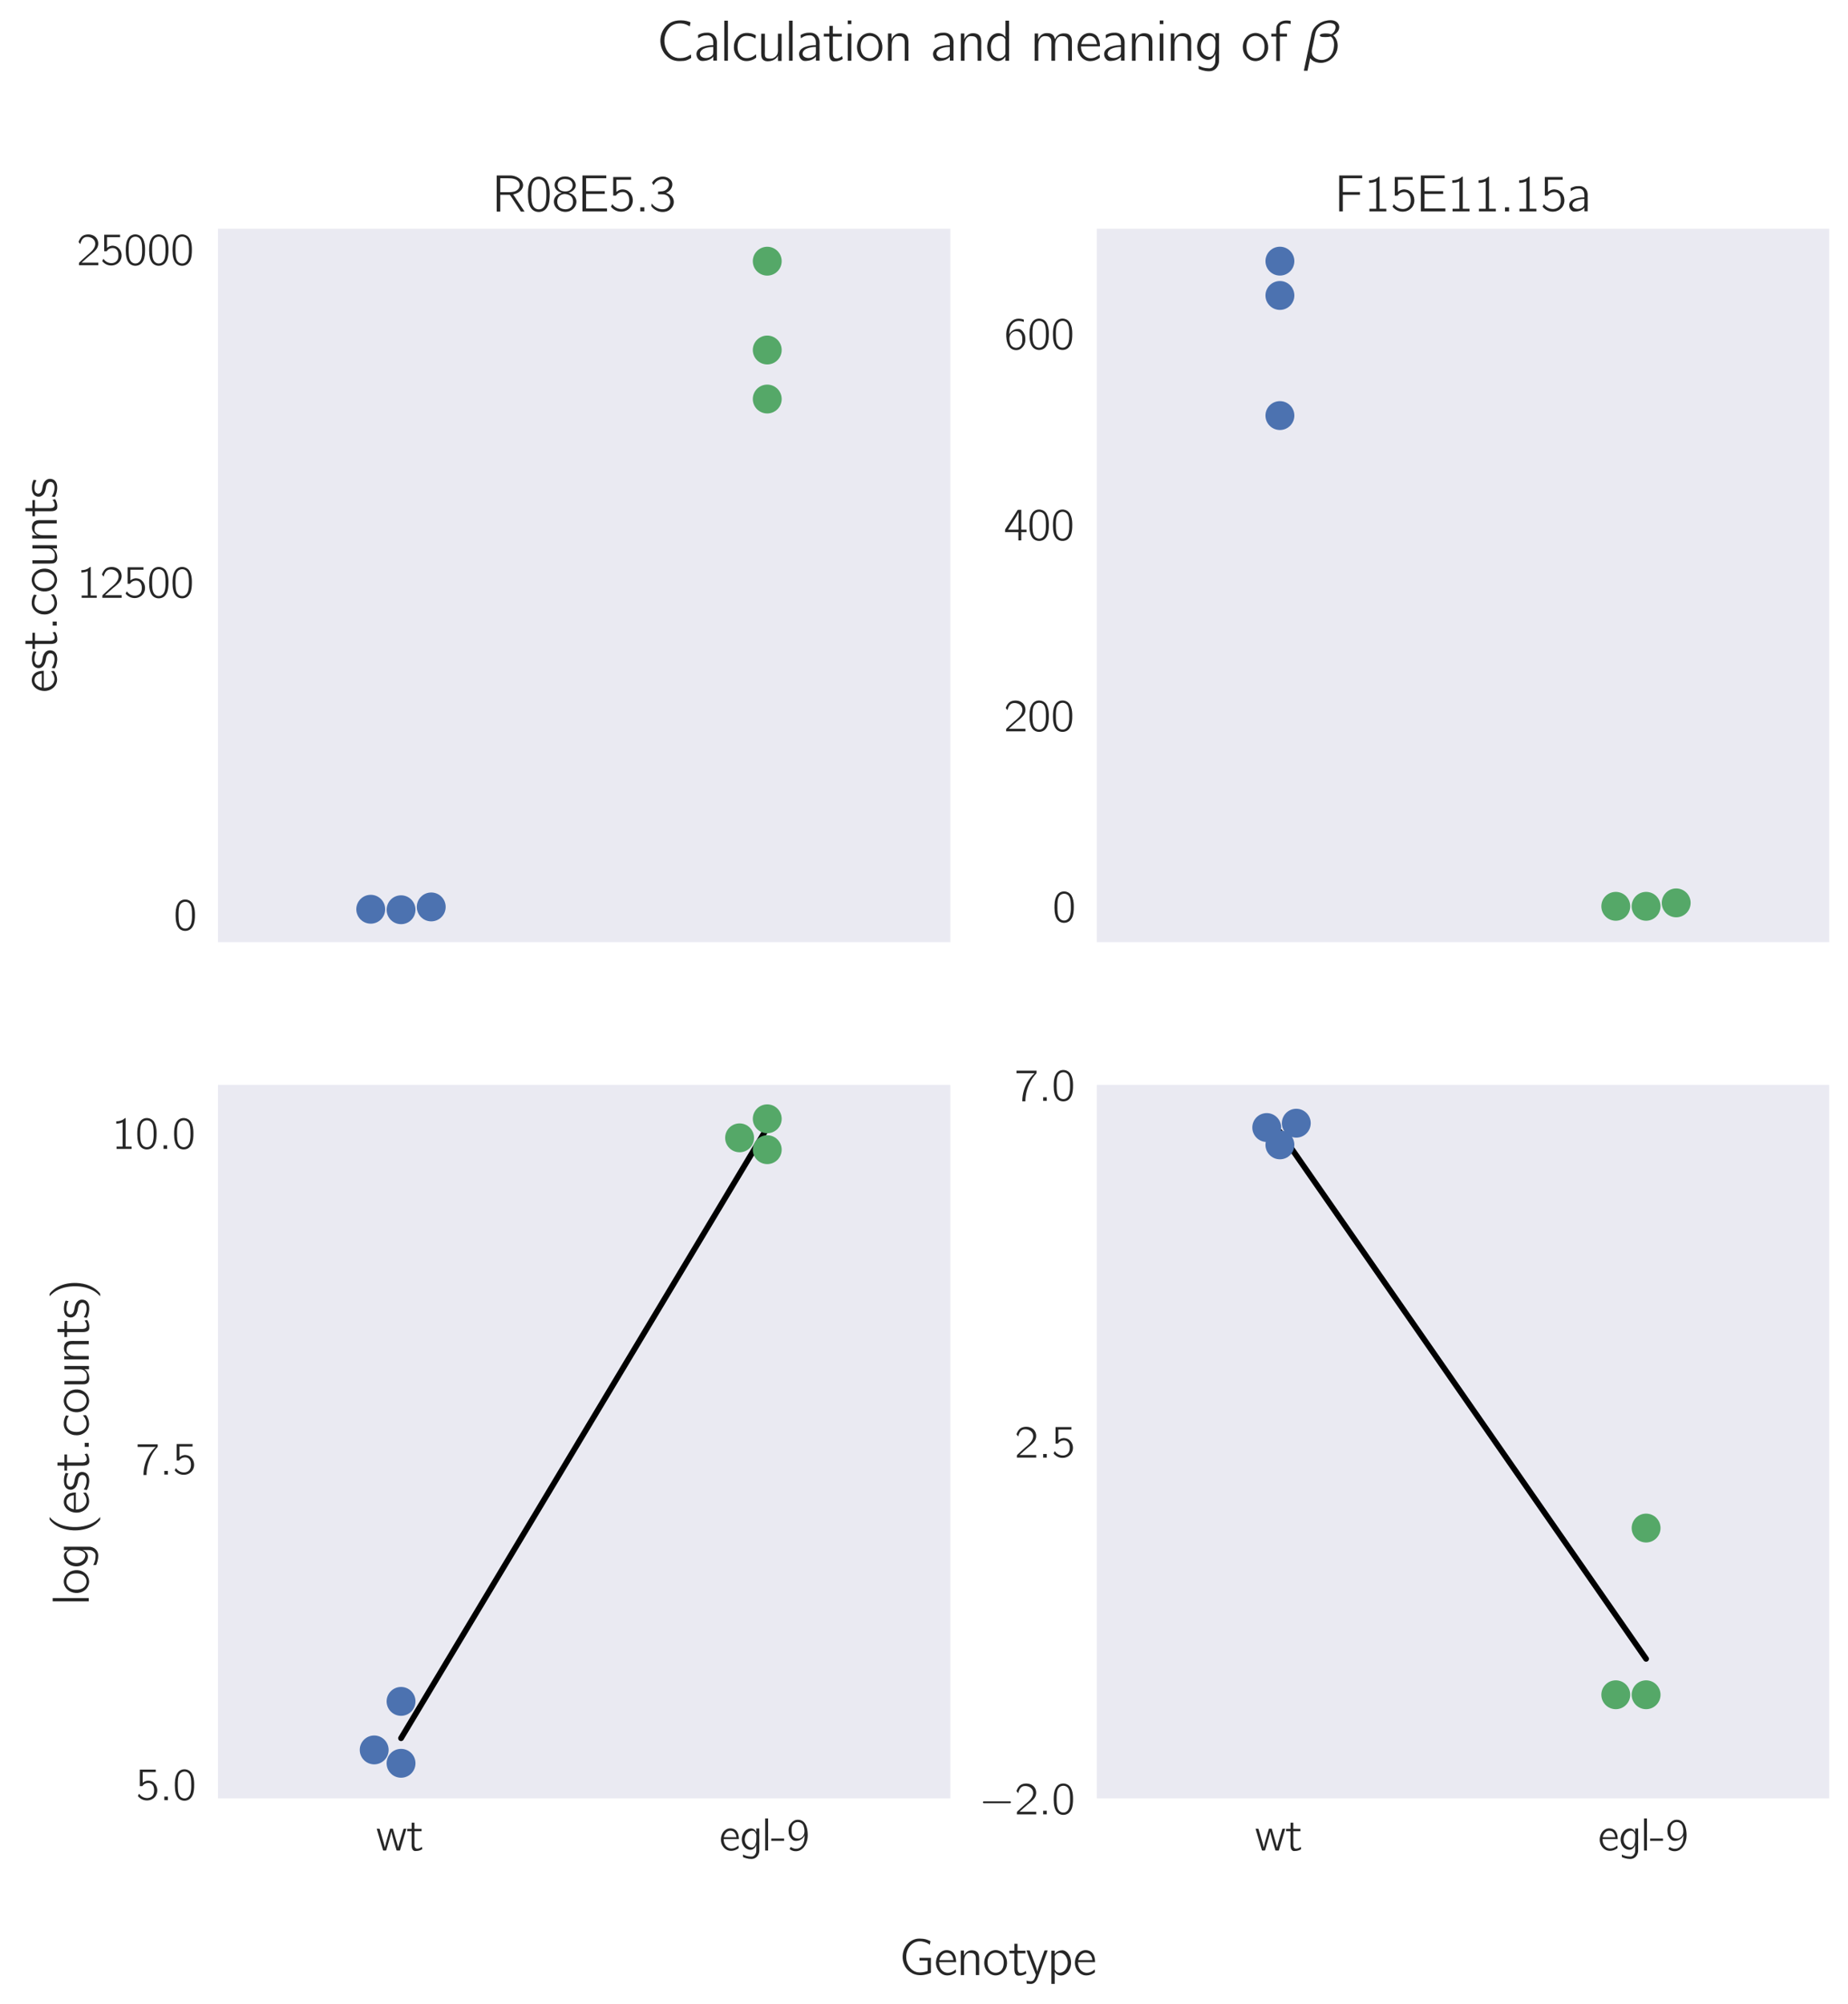 <?xml version="1.0" encoding="utf-8" standalone="no"?>
<!DOCTYPE svg PUBLIC "-//W3C//DTD SVG 1.1//EN"
  "http://www.w3.org/Graphics/SVG/1.1/DTD/svg11.dtd">
<!-- Created with matplotlib (http://matplotlib.org/) -->
<svg height="694pt" version="1.1" viewBox="0 0 640 694" width="640pt" xmlns="http://www.w3.org/2000/svg" xmlns:xlink="http://www.w3.org/1999/xlink">
 <defs>
  <style type="text/css">
*{stroke-linecap:butt;stroke-linejoin:round;}
  </style>
 </defs>
 <g id="figure_1">
  <g id="patch_1">
   <path d="M 0 694.189 
L 640.685 694.189 
L 640.685 -0 
L 0 -0 
z
" style="fill:#ffffff;"/>
  </g>
  <g id="axes_1">
   <g id="patch_2">
    <path d="M 75.485 326.291 
L 329.121 326.291 
L 329.121 79.2 
L 75.485 79.2 
z
" style="fill:#eaeaf2;"/>
   </g>
   <g id="matplotlib.axis_1">
    <g id="xtick_1">
     <g id="line2d_1"/>
    </g>
    <g id="xtick_2">
     <g id="line2d_2"/>
    </g>
   </g>
   <g id="matplotlib.axis_2">
    <g id="ytick_1">
     <g id="line2d_3"/>
     <g id="text_1">
      <!-- $0$ -->
      <defs>
       <path d="M 14.797 63.859 
C 11.906 61.859 9.906 59.141 8.406 56.031 
C 4.797 49 4.406 40.766 4.406 31.828 
C 4.406 20.578 6.406 10.25 12 4.312 
C 17.297 -1.203 25.703 -2.609 32.797 0.297 
C 37.203 2.016 40.406 5.719 42.406 9.734 
C 46 16.875 46.406 25.406 46.406 34.234 
C 46.406 37.047 46.297 39.859 46 42.672 
C 45.297 49.406 43 56.828 39.297 60.953 
C 33.203 67.688 22.297 69.188 14.797 63.859 
M 34.906 58.141 
C 39.594 53.125 40 43.484 40 34.344 
L 40 28.922 
C 40 24.297 39.203 18.281 38.203 14.859 
C 36.797 10.141 34.5 6.734 29.906 4.625 
C 24.297 2.609 18.5 4.516 15.297 8.938 
C 11 14.656 10.797 24.797 10.797 33.734 
C 10.797 42.172 10.906 51.516 15 57.031 
C 19.5 63.062 29.203 64.062 34.906 58.141 
" id="Computer_Modern_Bright-48"/>
      </defs>
      <g style="fill:#262626;" transform="translate(60.116 322.199)scale(0.16 -0.16)">
       <use transform="scale(0.996)" xlink:href="#Computer_Modern_Bright-48"/>
      </g>
     </g>
    </g>
    <g id="ytick_2">
     <g id="line2d_4"/>
     <g id="text_2">
      <!-- $12500$ -->
      <defs>
       <path d="M 9.703 60.016 
L 9.703 55 
C 15.203 55 19 56 23.406 57.906 
L 23.406 5.016 
L 10.297 5.016 
L 10.297 0 
L 43 0 
L 43 5.016 
L 29.906 5.016 
L 29.906 67 
C 27.5 67 27.906 66.359 26 64.875 
C 21.906 61.719 16.203 60.016 9.703 60.016 
" id="Computer_Modern_Bright-49"/>
       <path d="M 7.297 45.969 
C 8.703 51.594 11.094 57.984 16.797 60.5 
C 19.203 61.5 21.797 61.703 24.406 61.5 
C 29.297 61.094 34.094 59.094 37.094 55.094 
C 39.297 52.078 40.094 48.375 39.703 44.781 
C 38.5 34.344 28.297 26.844 21.703 21.234 
C 17.906 18.031 7.094 7.812 7.094 7.812 
L 5.406 6.203 
C 4.5 5.312 4.406 5.312 4.406 3.5 
L 4.406 0 
L 46.406 0 
L 46.406 5.625 
L 10.203 5.625 
C 13.406 8.734 26.703 20.516 28.5 21.922 
C 34.297 26.656 40.797 31.375 44.297 38.219 
C 48.203 46.062 46.5 55.938 39.906 61.766 
C 35.906 65.297 30.406 67 25.094 67 
C 20.203 67 15.203 66 11.297 62.906 
C 8.297 60.391 5.797 56.688 4.406 52.875 
C 4.094 52.281 3.594 51.281 3.703 50.578 
C 3.797 49.984 4.406 49.484 4.703 49.078 
C 5.5 48.078 6.297 46.875 7.297 45.969 
" id="Computer_Modern_Bright-50"/>
       <path d="M 8.406 66.328 
L 8.406 30.453 
L 12.203 30.453 
C 12.703 30.453 13.406 30.359 13.797 30.562 
C 14.297 30.859 14.594 31.562 14.906 31.969 
C 15.594 32.859 16.406 33.562 17.203 34.266 
C 20.797 37.281 27.703 38.484 32.297 36.172 
C 38.594 33.172 39.797 25.219 39.297 19 
C 39 15.062 37.797 11.453 35.5 9.141 
C 30.203 3.5 21.297 3.5 14.797 6.797 
C 11.594 8.406 8.906 10.922 6.906 13.922 
L 6.797 13.922 
C 6.5 13.422 4.203 9.906 4.203 9.297 
C 4.203 8.891 4.5 8.594 4.703 8.297 
C 7.703 4.781 11.594 2.062 16.094 0.562 
C 25 -2.25 35 -0.047 41.297 7.188 
C 48.797 15.922 47.797 30.156 39.094 37.766 
C 36.5 40.188 32.906 41.891 28.594 42.281 
C 22.797 43.094 17.594 40.281 14.5 37.672 
L 14.5 61 
L 42.906 61 
L 42.906 66.328 
z
" id="Computer_Modern_Bright-53"/>
      </defs>
      <g style="fill:#262626;" transform="translate(26.642 207.028)scale(0.16 -0.16)">
       <use transform="scale(0.996)" xlink:href="#Computer_Modern_Bright-49"/>
       <use transform="translate(50.643 0)scale(0.996)" xlink:href="#Computer_Modern_Bright-50"/>
       <use transform="translate(101.286 0)scale(0.996)" xlink:href="#Computer_Modern_Bright-53"/>
       <use transform="translate(151.93 0)scale(0.996)" xlink:href="#Computer_Modern_Bright-48"/>
       <use transform="translate(202.573 0)scale(0.996)" xlink:href="#Computer_Modern_Bright-48"/>
      </g>
     </g>
    </g>
    <g id="ytick_3">
     <g id="line2d_5"/>
     <g id="text_3">
      <!-- $25000$ -->
      <g style="fill:#262626;" transform="translate(26.642 91.857)scale(0.16 -0.16)">
       <use transform="scale(0.996)" xlink:href="#Computer_Modern_Bright-50"/>
       <use transform="translate(50.643 0)scale(0.996)" xlink:href="#Computer_Modern_Bright-53"/>
       <use transform="translate(101.286 0)scale(0.996)" xlink:href="#Computer_Modern_Bright-48"/>
       <use transform="translate(151.93 0)scale(0.996)" xlink:href="#Computer_Modern_Bright-48"/>
       <use transform="translate(202.573 0)scale(0.996)" xlink:href="#Computer_Modern_Bright-48"/>
      </g>
     </g>
    </g>
    <g id="text_4">
     <!-- est.counts -->
     <defs>
      <path d="M 41.797 10.938 
C 39.5 9.234 38.797 8.328 35.906 6.812 
C 29.797 3.5 22.594 3.5 17.406 7.172 
C 12.406 10.766 9.5 16.641 9.5 25 
L 42.5 25 
C 42.5 32.422 40.797 38.859 36.594 43.375 
C 32 47.891 24.797 49.297 18.703 47.391 
C 16.406 46.688 14.297 45.484 12.406 43.969 
C 6.094 38.859 3.406 30.719 3.5 22.781 
C 3.703 12.344 10.797 1.906 21.297 -0.312 
C 26.797 -1.422 32.594 -0.203 37.5 2.297 
C 38.406 2.797 41.703 4.609 42.094 5.516 
C 42.406 6.016 41.797 10.938 41.797 10.938 
M 37.203 28.906 
L 10 28.906 
C 11.203 36.234 17.203 43.969 25.297 43.062 
C 31.906 42.469 35.406 37.75 36.703 31.828 
C 36.906 30.812 37 29.922 37.203 28.906 
" id="Computer_Modern_Bright-101"/>
      <path d="M 3.094 9.641 
C 2.906 8.234 2.594 6.938 2.406 5.531 
C 2.203 4.422 1.906 3.922 2.906 3.422 
C 7 1.016 11.906 -0.297 17.703 -0.797 
C 24.203 -1.406 32.406 0.109 35.594 6.531 
C 36.5 8.344 37 10.344 37.094 12.359 
C 37.5 19.578 31.797 24.203 26.906 25.906 
C 21.406 28.016 13.906 27.312 10.094 31.531 
C 8.094 33.844 8 37.266 9.906 39.672 
C 13.906 45.297 26.797 42.875 31.906 40.375 
C 32.703 39.969 33.406 39.469 34.297 39.266 
L 35.203 44.688 
C 30.5 46.797 26.406 48 19.906 48 
C 14.297 48 9.203 46.703 6 43.484 
C 2.797 40.172 1.703 34.641 3.594 30.438 
C 5.406 26.406 9.203 23.797 13.297 22.5 
C 19.203 20.391 25.906 21.391 29.797 16.578 
C 32 13.766 31.594 9.547 29.094 7.031 
C 24.297 2.609 14.094 4.219 8.5 6.625 
C 6.594 7.438 4.906 8.641 3.094 9.641 
" id="Computer_Modern_Bright-115"/>
      <path d="M 10.797 60.5 
L 10.797 47.016 
L 1.094 47.016 
L 1.094 42 
L 10.703 42 
L 10.703 15.016 
C 10.703 10.578 10.406 5.234 13.297 1.516 
C 15 -0.703 17.297 -1.297 20.797 -1 
C 23.703 -1 26.594 -0.391 29.297 0.656 
C 30.203 1.062 33.5 2.516 33.906 3.234 
C 34.094 3.641 32.797 8.094 32.797 8.094 
L 30.406 6.266 
C 27.297 4.344 21.094 2.328 18.5 5.969 
C 16.203 9.094 16.797 13.75 16.797 17.375 
L 16.797 42 
L 32.297 42 
L 32.297 47.016 
L 16.797 47.016 
L 16.797 60.5 
z
" id="Computer_Modern_Bright-116"/>
      <path d="M 9.906 7.828 
L 9.906 0 
L 17.703 0 
L 17.703 7.828 
z
" id="Computer_Modern_Bright-46"/>
      <path d="M 42.406 11.25 
C 40.5 9.844 38.797 8.328 36.703 7.125 
C 32 4.625 24.797 3.422 19.406 5.922 
C 11.594 9.938 9.5 19.688 10.594 27.719 
C 10.797 29.328 11.094 30.922 11.594 32.438 
C 13.797 38.969 19.297 44.078 28.297 43.078 
C 33.094 42.672 35.5 41.875 39.297 39.766 
C 40 39.359 40.594 38.859 41.406 38.656 
C 41.5 39.859 41.797 41.172 42 42.375 
C 42.297 43.984 42.297 44.188 40.797 44.891 
C 39.703 45.391 38.594 45.984 37.406 46.391 
C 32.797 48.406 25.203 49 20 47.5 
C 12.906 45.484 7.594 39.359 5.297 32.531 
C 4.203 29.422 3.906 26.109 3.906 22.797 
C 4 12.25 11.203 1.906 21.703 -0.203 
C 27.5 -1.406 34.203 0.297 38.203 2.406 
C 39.203 2.906 42.203 4.719 42.703 5.625 
C 43 6.125 42.406 11.25 42.406 11.25 
" id="Computer_Modern_Bright-99"/>
      <path d="M 10.703 42.078 
C 1.797 33.234 0.797 17.875 8.5 7.938 
C 9.594 6.422 10.906 5.125 12.406 4.016 
C 16.094 1 21.5 -1.203 27.797 -0.5 
C 37.797 0.703 44.703 8.844 46.797 17.375 
C 49.594 29.328 43.703 42.672 32.703 46.891 
C 24.094 50.406 15.5 46.891 10.703 42.078 
M 35.703 39.359 
C 40.5 35.031 41.406 28.109 41 21.984 
C 40.703 17.266 39.406 12.344 36.094 8.828 
C 30.703 3 20.703 3 14.906 8.625 
C 11.906 11.844 10.094 16.453 9.797 21.984 
C 9.297 30.109 11.297 38.75 19.297 41.969 
C 25.203 44.578 32 42.672 35.703 39.359 
" id="Computer_Modern_Bright-111"/>
      <path d="M 6.406 47 
L 6.406 12.969 
C 6.406 10.047 6.5 7.141 7.703 4.422 
C 9.594 0.516 13.594 -1 17.703 -1 
C 23.203 -1 28.703 0.812 32.703 4.734 
C 33.797 5.828 34.797 6.938 35.5 8.344 
L 35.594 8.344 
L 35.594 -0.391 
L 41.906 -0.391 
L 41.906 47 
L 35.5 47 
L 35.5 22.906 
C 35.5 18.688 36.094 14.062 33.906 10.25 
C 32.297 7.438 29.5 5.234 26.406 4.234 
C 24.297 3.625 22.094 3.625 19.906 3.828 
C 17.797 4.031 15.5 4.234 14.094 6.031 
C 12.094 8.453 12.797 14.172 12.797 17.688 
L 12.797 47 
z
" id="Computer_Modern_Bright-117"/>
      <path d="M 12.594 37.281 
L 12.5 37.281 
L 12.5 47.391 
L 6.406 47.391 
L 6.406 0 
L 12.797 0 
L 12.797 21.938 
C 12.797 26.844 12.5 31.875 14.703 36.469 
C 15.797 38.781 17.5 40.781 19.797 41.984 
C 21.703 42.891 23.703 42.891 25.797 42.688 
C 28.797 42.688 31.703 41.891 33.594 39.375 
C 35.406 37.062 35.5 34.062 35.5 31.25 
L 35.5 0 
L 41.906 0 
L 41.906 26.859 
C 41.906 31.875 42.406 37.375 40 41.891 
C 38.094 45.5 34.406 47.203 30.5 47.703 
C 28.5 48 26.406 48 24.406 47.609 
C 19.203 46.5 14.406 42.297 12.594 37.281 
" id="Computer_Modern_Bright-110"/>
     </defs>
     <g style="fill:#262626;" transform="translate(19.653 239.926)rotate(-90)scale(0.18 -0.18)">
      <use transform="scale(0.996)" xlink:href="#Computer_Modern_Bright-101"/>
      <use transform="translate(44.832 0)scale(0.996)" xlink:href="#Computer_Modern_Bright-115"/>
      <use transform="translate(83.271 0)scale(0.996)" xlink:href="#Computer_Modern_Bright-116"/>
      <use transform="translate(119.385 0)scale(0.996)" xlink:href="#Computer_Modern_Bright-46"/>
      <use transform="translate(146.782 0)scale(0.996)" xlink:href="#Computer_Modern_Bright-99"/>
      <use transform="translate(191.614 0)scale(0.996)" xlink:href="#Computer_Modern_Bright-111"/>
      <use transform="translate(242.257 0)scale(0.996)" xlink:href="#Computer_Modern_Bright-117"/>
      <use transform="translate(290.41 0)scale(0.996)" xlink:href="#Computer_Modern_Bright-110"/>
      <use transform="translate(338.562 0)scale(0.996)" xlink:href="#Computer_Modern_Bright-116"/>
      <use transform="translate(374.676 0)scale(0.996)" xlink:href="#Computer_Modern_Bright-115"/>
     </g>
    </g>
   </g>
   <g id="patch_3">
    <path d="M 75.485 326.291 
L 75.485 79.2 
" style="fill:none;"/>
   </g>
   <g id="patch_4">
    <path d="M 329.121 326.291 
L 329.121 79.2 
" style="fill:none;"/>
   </g>
   <g id="patch_5">
    <path d="M 75.485 326.291 
L 329.121 326.291 
" style="fill:none;"/>
   </g>
   <g id="patch_6">
    <path d="M 75.485 79.2 
L 329.121 79.2 
" style="fill:none;"/>
   </g>
   <g id="PathCollection_1">
    <defs>
     <path d="M 0 5 
C 1.326 5 2.598 4.473 3.536 3.536 
C 4.473 2.598 5 1.326 5 0 
C 5 -1.326 4.473 -2.598 3.536 -3.536 
C 2.598 -4.473 1.326 -5 0 -5 
C -1.326 -5 -2.598 -4.473 -3.536 -3.536 
C -4.473 -2.598 -5 -1.326 -5 0 
C -5 1.326 -4.473 2.598 -3.536 3.536 
C -2.598 4.473 -1.326 5 0 5 
z
" id="C0_0_8208668e80"/>
    </defs>
    <g clip-path="url(#p50fe7bcd6c)">
     <use style="fill:#4c72b0;" x="138.894" xlink:href="#C0_0_8208668e80" y="315.059"/>
    </g>
    <g clip-path="url(#p50fe7bcd6c)">
     <use style="fill:#4c72b0;" x="128.395" xlink:href="#C0_0_8208668e80" y="314.886"/>
    </g>
    <g clip-path="url(#p50fe7bcd6c)">
     <use style="fill:#4c72b0;" x="149.344" xlink:href="#C0_0_8208668e80" y="314.082"/>
    </g>
   </g>
   <g id="PathCollection_2">
    <defs>
     <path d="M 0 5 
C 1.326 5 2.598 4.473 3.536 3.536 
C 4.473 2.598 5 1.326 5 0 
C 5 -1.326 4.473 -2.598 3.536 -3.536 
C 2.598 -4.473 1.326 -5 0 -5 
C -1.326 -5 -2.598 -4.473 -3.536 -3.536 
C -4.473 -2.598 -5 -1.326 -5 0 
C -5 1.326 -4.473 2.598 -3.536 3.536 
C -2.598 4.473 -1.326 5 0 5 
z
" id="C1_0_5b6131c81a"/>
    </defs>
    <g clip-path="url(#p50fe7bcd6c)">
     <use style="fill:#55a868;" x="265.712" xlink:href="#C1_0_5b6131c81a" y="138.191"/>
    </g>
    <g clip-path="url(#p50fe7bcd6c)">
     <use style="fill:#55a868;" x="265.712" xlink:href="#C1_0_5b6131c81a" y="121.213"/>
    </g>
    <g clip-path="url(#p50fe7bcd6c)">
     <use style="fill:#55a868;" x="265.712" xlink:href="#C1_0_5b6131c81a" y="90.453"/>
    </g>
   </g>
   <g id="text_5">
    <!-- R08E5.3 -->
    <defs>
     <path d="M 8 69.328 
L 8 -0.5 
L 14.906 -0.5 
L 14.906 32 
L 32 32 
C 32.5 32 33.094 32.109 33.5 31.812 
C 34.203 31.297 34.594 30.281 35.094 29.578 
L 49.594 7.484 
L 53.297 1.828 
C 53.797 1.125 54.297 -0.094 55 -0.406 
C 55.594 -0.703 56.594 -0.5 57.203 -0.5 
L 61.906 -0.5 
L 39.797 32.703 
C 45 33.719 50.203 35.922 54 39.734 
C 57.094 42.828 59.203 46.75 59 51.172 
C 58.703 54.703 57.297 57.734 55.5 59.938 
C 51.094 65.188 43.594 68.719 35.594 69.328 
C 32.5 69.328 29.5 69.328 26.406 69.328 
z
M 14.906 37.031 
L 14.906 64 
L 29.094 64 
C 37.906 64 46.203 63 50.406 56.969 
C 53.203 52.828 53 47.203 49.797 43.281 
C 48.703 41.875 47.297 40.766 45.797 39.953 
C 40.703 37.031 34.797 37.031 29.094 37.031 
z
" id="Computer_Modern_Bright-82"/>
     <path d="M 18.703 36 
L 18.703 35.906 
C 12.5 34.094 7.297 30.688 4.797 24.844 
C 2.203 18.719 4 11.281 8.406 6.453 
C 13.094 1.422 19.5 -1 26.297 -1 
C 36.297 -1 45.906 6.406 47.094 16.734 
C 47.297 18.266 47.203 19.891 47 21.406 
C 45.203 29.219 39.5 33.875 32.094 35.906 
C 32.906 36.203 33.797 36.406 34.594 36.703 
C 38.797 38.422 42.297 40.922 44.5 44.938 
C 47.797 51.375 44.594 58.906 39.203 63.016 
C 33.797 67.141 26.5 68.234 19.906 66.828 
C 12 65.125 4.5 58.406 5 49.766 
C 5.203 46.75 6.5 44.234 8 42.438 
C 10.297 39.625 14.797 36.609 18.703 36 
M 23.797 62.5 
C 28.203 62.5 33.703 62 36.906 58.578 
C 40.703 54.469 40.906 47.031 37.094 42.812 
C 34.703 40.203 31.203 38.891 27.703 38.594 
C 22.797 38.188 17.203 39 13.703 42.812 
C 9.797 47.125 10.094 54.969 14.297 58.984 
C 16.906 61.391 20.406 62.188 23.797 62.5 
M 23.703 33.5 
C 28.406 33.5 33.5 32.391 36.906 28.938 
C 38.203 27.531 39.203 25.812 39.797 24.016 
C 41.5 18.75 40.703 12.094 36.797 8.047 
C 34.094 5.328 30.406 4.312 26.703 4.016 
C 22.203 4.016 17 5.109 13.797 8.562 
C 9.406 13.391 8.5 23.406 13.703 29.062 
C 16.297 31.781 20 33.203 23.703 33.5 
" id="Computer_Modern_Bright-56"/>
     <path d="M 8 69.328 
L 8 0 
L 55.406 0 
L 55.406 5.625 
L 15 5.625 
L 15 33.672 
L 51.094 33.672 
L 51.094 39 
L 15 39 
L 15 64 
L 54 64 
L 54 69.328 
z
" id="Computer_Modern_Bright-69"/>
     <path d="M 8.094 50.719 
C 8.906 51.922 9.5 53.234 10.406 54.438 
C 12.5 57.25 15.406 59.453 18.703 60.766 
C 23.906 62.875 31.5 62.875 35.594 58.219 
C 39.203 54.078 37.703 47.609 34.406 43.781 
C 31.406 40.25 27.5 38.531 21.703 38.531 
C 20 38.531 18.406 38.031 16.703 38.031 
L 16.703 33 
L 23.594 33 
C 29.406 33 33.203 32.109 36.406 28.688 
C 41.906 22.859 41.406 12.516 35.297 7.203 
C 32.203 4.594 27.906 3.781 23.906 4.078 
C 16.094 4.688 9.203 8.812 4.594 15.234 
C 4.094 14.234 4.094 12.828 3.906 11.719 
C 3.594 10.109 3.594 10.109 4.594 8.812 
C 7.5 4.891 13.203 1.281 17.703 -0.031 
C 25.703 -2.438 35 -1.344 41.203 4.781 
C 42.406 6 43.5 7.297 44.406 8.703 
C 48.094 14.531 48.203 22.156 44.094 27.781 
C 42.406 30.094 40.203 31.906 37.703 33.312 
C 36 34.312 34 35.312 32 35.516 
C 37.797 38.234 43.203 42.828 44.203 50.359 
C 45.094 57.375 41 61.688 36.797 64.188 
C 30.297 68 21.797 68 15.094 64.672 
C 12 63.172 9.203 60.969 7.094 58.25 
C 6.703 57.75 5.203 56.047 5.203 55.234 
C 5.203 54.734 5.594 54.234 5.906 53.828 
z
" id="Computer_Modern_Bright-51"/>
    </defs>
    <g style="fill:#262626;" transform="translate(170.585 73.2)scale(0.18 -0.18)">
     <use transform="scale(0.996)" xlink:href="#Computer_Modern_Bright-82"/>
     <use transform="translate(63.719 0)scale(0.996)" xlink:href="#Computer_Modern_Bright-48"/>
     <use transform="translate(114.362 0)scale(0.996)" xlink:href="#Computer_Modern_Bright-56"/>
     <use transform="translate(165.006 0)scale(0.996)" xlink:href="#Computer_Modern_Bright-69"/>
     <use transform="translate(223.743 0)scale(0.996)" xlink:href="#Computer_Modern_Bright-53"/>
     <use transform="translate(274.387 0)scale(0.996)" xlink:href="#Computer_Modern_Bright-46"/>
     <use transform="translate(301.784 0)scale(0.996)" xlink:href="#Computer_Modern_Bright-51"/>
    </g>
   </g>
  </g>
  <g id="axes_2">
   <g id="patch_7">
    <path d="M 379.848 326.291 
L 633.485 326.291 
L 633.485 79.2 
L 379.848 79.2 
z
" style="fill:#eaeaf2;"/>
   </g>
   <g id="matplotlib.axis_3">
    <g id="xtick_3">
     <g id="line2d_6"/>
    </g>
    <g id="xtick_4">
     <g id="line2d_7"/>
    </g>
   </g>
   <g id="matplotlib.axis_4">
    <g id="ytick_4">
     <g id="line2d_8"/>
     <g id="text_6">
      <!-- $0$ -->
      <g style="fill:#262626;" transform="translate(364.48 319.404)scale(0.16 -0.16)">
       <use transform="scale(0.996)" xlink:href="#Computer_Modern_Bright-48"/>
      </g>
     </g>
    </g>
    <g id="ytick_5">
     <g id="line2d_9"/>
     <g id="text_7">
      <!-- $200$ -->
      <g style="fill:#262626;" transform="translate(347.743 253.276)scale(0.16 -0.16)">
       <use transform="scale(0.996)" xlink:href="#Computer_Modern_Bright-50"/>
       <use transform="translate(50.643 0)scale(0.996)" xlink:href="#Computer_Modern_Bright-48"/>
       <use transform="translate(101.286 0)scale(0.996)" xlink:href="#Computer_Modern_Bright-48"/>
      </g>
     </g>
    </g>
    <g id="ytick_6">
     <g id="line2d_10"/>
     <g id="text_8">
      <!-- $400$ -->
      <defs>
       <path d="M 2.094 18 
L 31 18 
L 31 0 
L 37.297 0 
L 37.297 18 
L 48.703 18 
L 48.703 23.328 
L 37.297 23.328 
L 37.297 66.469 
L 31.906 66.469 
C 30.094 66.469 29.594 66.578 28.797 65.062 
C 24.797 58.516 3.703 25.766 3 24.859 
C 2.203 23.438 2.094 23.547 2.094 21.438 
z
M 31.297 60.875 
L 31.297 23.328 
L 8.594 23.328 
C 9.297 24.734 10.297 26.031 11.203 27.438 
C 16.203 35.172 28.094 53.547 30.594 59.281 
C 30.906 59.781 31 60.375 31.297 60.875 
" id="Computer_Modern_Bright-52"/>
      </defs>
      <g style="fill:#262626;" transform="translate(347.743 187.148)scale(0.16 -0.16)">
       <use transform="scale(0.996)" xlink:href="#Computer_Modern_Bright-52"/>
       <use transform="translate(50.643 0)scale(0.996)" xlink:href="#Computer_Modern_Bright-48"/>
       <use transform="translate(101.286 0)scale(0.996)" xlink:href="#Computer_Modern_Bright-48"/>
      </g>
     </g>
    </g>
    <g id="ytick_7">
     <g id="line2d_11"/>
     <g id="text_9">
      <!-- $600$ -->
      <defs>
       <path d="M 11.297 32.625 
L 11.203 32.625 
C 11.203 41.766 12.797 52.422 20.594 58.25 
C 24.906 61.375 30.703 62.969 38.203 61.172 
C 39.797 60.766 41.297 60.156 42.797 59.766 
L 42.797 63.281 
C 42.797 63.672 42.906 64.375 42.594 64.781 
C 41.906 65.688 36.297 66.594 36.094 66.594 
C 27.406 67.594 21.703 65.688 16.406 61.172 
C 10 55.641 6.297 47.516 5.094 39.281 
C 4 32.656 4.906 22 6.203 16.781 
C 8.297 9.047 12.297 2.219 19.703 -0.391 
C 24.094 -2 29.5 -2 33.703 0.016 
C 37.094 1.641 39.906 4.469 42.094 7.5 
C 45.594 12.344 46.5 18.219 46.094 24.172 
C 45.906 27.109 45.5 30.047 44.297 32.766 
C 42.406 37.125 39.203 41.672 35.094 43.688 
C 33.203 44.5 31.203 44.5 29.203 44.5 
C 23.906 44.5 18.906 42.188 15.203 38.359 
C 13.594 36.75 12 34.719 11.297 32.625 
M 24.406 39.516 
C 28.203 39.812 32.203 39.219 35.094 36.5 
C 38.906 32.891 39.594 27.766 39.594 22.812 
C 39.594 19.469 39.703 16.016 38.703 12.859 
C 38.094 11.234 37.297 9.828 36.406 8.5 
C 34.203 5.562 31.406 4.125 26.797 3.516 
C 22.297 3.516 17.797 5.312 15.203 9.125 
C 13.594 11.328 12.797 14.047 12.297 16.641 
C 11.703 19.344 11.297 22.141 11.5 24.859 
C 12 31.984 17 38.516 24.406 39.516 
" id="Computer_Modern_Bright-54"/>
      </defs>
      <g style="fill:#262626;" transform="translate(347.743 121.02)scale(0.16 -0.16)">
       <use transform="scale(0.996)" xlink:href="#Computer_Modern_Bright-54"/>
       <use transform="translate(50.643 0)scale(0.996)" xlink:href="#Computer_Modern_Bright-48"/>
       <use transform="translate(101.286 0)scale(0.996)" xlink:href="#Computer_Modern_Bright-48"/>
      </g>
     </g>
    </g>
   </g>
   <g id="patch_8">
    <path d="M 379.848 326.291 
L 379.848 79.2 
" style="fill:none;"/>
   </g>
   <g id="patch_9">
    <path d="M 633.485 326.291 
L 633.485 79.2 
" style="fill:none;"/>
   </g>
   <g id="patch_10">
    <path d="M 379.848 326.291 
L 633.485 326.291 
" style="fill:none;"/>
   </g>
   <g id="patch_11">
    <path d="M 379.848 79.2 
L 633.485 79.2 
" style="fill:none;"/>
   </g>
   <g id="PathCollection_3">
    <defs>
     <path d="M 0 5 
C 1.326 5 2.598 4.473 3.536 3.536 
C 4.473 2.598 5 1.326 5 0 
C 5 -1.326 4.473 -2.598 3.536 -3.536 
C 2.598 -4.473 1.326 -5 0 -5 
C -1.326 -5 -2.598 -4.473 -3.536 -3.536 
C -4.473 -2.598 -5 -1.326 -5 0 
C -5 1.326 -4.473 2.598 -3.536 3.536 
C -2.598 4.473 -1.326 5 0 5 
z
" id="C2_0_98f0fa5cc1"/>
    </defs>
    <g clip-path="url(#p59a6bcebe8)">
     <use style="fill:#4c72b0;" x="443.258" xlink:href="#C2_0_98f0fa5cc1" y="143.919"/>
    </g>
    <g clip-path="url(#p59a6bcebe8)">
     <use style="fill:#4c72b0;" x="443.258" xlink:href="#C2_0_98f0fa5cc1" y="102.323"/>
    </g>
    <g clip-path="url(#p59a6bcebe8)">
     <use style="fill:#4c72b0;" x="443.258" xlink:href="#C2_0_98f0fa5cc1" y="90.438"/>
    </g>
   </g>
   <g id="PathCollection_4">
    <defs>
     <path d="M 0 5 
C 1.326 5 2.598 4.473 3.536 3.536 
C 4.473 2.598 5 1.326 5 0 
C 5 -1.326 4.473 -2.598 3.536 -3.536 
C 2.598 -4.473 1.326 -5 0 -5 
C -1.326 -5 -2.598 -4.473 -3.536 -3.536 
C -4.473 -2.598 -5 -1.326 -5 0 
C -5 1.326 -4.473 2.598 -3.536 3.536 
C -2.598 4.473 -1.326 5 0 5 
z
" id="C3_0_edefca6cf0"/>
    </defs>
    <g clip-path="url(#p59a6bcebe8)">
     <use style="fill:#55a868;" x="570.076" xlink:href="#C3_0_edefca6cf0" y="313.869"/>
    </g>
    <g clip-path="url(#p59a6bcebe8)">
     <use style="fill:#55a868;" x="559.576" xlink:href="#C3_0_edefca6cf0" y="313.869"/>
    </g>
    <g clip-path="url(#p59a6bcebe8)">
     <use style="fill:#55a868;" x="580.501" xlink:href="#C3_0_edefca6cf0" y="312.68"/>
    </g>
   </g>
   <g id="text_10">
    <!-- F15E11.15a -->
    <defs>
     <path d="M 8 69.328 
L 8 0 
L 15 0 
L 15 32 
L 48.094 32 
L 48.094 37.312 
L 15 37.312 
L 15 64 
L 52.406 64 
L 52.406 69.328 
z
" id="Computer_Modern_Bright-70"/>
     <path d="M 7.906 39.016 
C 9.594 39.859 11 41.094 12.703 41.922 
C 15.406 43.156 18.203 44 21.203 44 
C 22.594 44.094 24.203 44.297 25.594 44 
C 28.094 43.594 30.297 42.078 31.797 39.953 
C 33.297 37.516 33.906 35.391 33.906 31.469 
L 33.906 27.016 
C 29.094 27.016 24.297 26.609 19.703 25.391 
C 13.906 24.078 7.594 21.125 5.5 15.844 
C 3.406 10.781 5.594 4.078 10.094 1.031 
C 12.297 -0.5 14.906 -0.5 17.5 -0.297 
C 21.703 0 25.906 1.016 29.5 3.25 
C 31.203 4.25 32.906 5.578 33.906 7.297 
L 34 7.297 
L 34 0.203 
L 40.297 0.203 
L 40.297 26.891 
C 40.297 29.812 40.594 32.953 40 35.891 
C 39.406 39.922 36.906 43.266 34 45.594 
C 30.594 48.219 26.703 49.109 21.5 48.719 
C 16.703 48.719 13 47.5 9.406 45.766 
C 8.906 45.562 7.906 45.234 7.594 44.641 
C 7.297 44.219 7.5 43.516 7.5 43 
C 7.703 41.672 7.797 40.344 7.906 39.016 
M 33.906 24 
L 33.906 16.375 
C 33.906 14.062 34 11.953 32.703 9.953 
C 31.594 8.344 30.094 7.234 28.5 6.438 
C 22.797 3.516 14.094 4.422 11.594 9.25 
C 9.594 12.75 11.703 16.875 14.594 19.188 
C 18.906 22.5 27.297 24 33.906 24 
" id="Computer_Modern_Bright-97"/>
    </defs>
    <g style="fill:#262626;" transform="translate(462.358 73.2)scale(0.18 -0.18)">
     <use transform="scale(0.996)" xlink:href="#Computer_Modern_Bright-70"/>
     <use transform="translate(55.832 0)scale(0.996)" xlink:href="#Computer_Modern_Bright-49"/>
     <use transform="translate(106.475 0)scale(0.996)" xlink:href="#Computer_Modern_Bright-53"/>
     <use transform="translate(157.118 0)scale(0.996)" xlink:href="#Computer_Modern_Bright-69"/>
     <use transform="translate(215.856 0)scale(0.996)" xlink:href="#Computer_Modern_Bright-49"/>
     <use transform="translate(266.499 0)scale(0.996)" xlink:href="#Computer_Modern_Bright-49"/>
     <use transform="translate(317.143 0)scale(0.996)" xlink:href="#Computer_Modern_Bright-46"/>
     <use transform="translate(344.54 0)scale(0.996)" xlink:href="#Computer_Modern_Bright-49"/>
     <use transform="translate(395.183 0)scale(0.996)" xlink:href="#Computer_Modern_Bright-53"/>
     <use transform="translate(445.826 0)scale(0.996)" xlink:href="#Computer_Modern_Bright-97"/>
    </g>
   </g>
  </g>
  <g id="axes_3">
   <g id="patch_12">
    <path d="M 75.485 622.8 
L 329.121 622.8 
L 329.121 375.709 
L 75.485 375.709 
z
" style="fill:#eaeaf2;"/>
   </g>
   <g id="matplotlib.axis_5">
    <g id="xtick_5">
     <g id="line2d_12"/>
     <g id="text_11">
      <!-- wt -->
      <defs>
       <path d="M 0.703 47.5 
C 0.906 46.203 14.406 0.906 14.406 0.906 
C 14.703 0 15.203 0 16.5 0 
L 19.594 0 
C 20.094 0 20.797 -0.094 21.094 0.297 
C 21.406 0.609 22.297 3.812 22.297 3.812 
C 25.297 14.625 30.5 30.969 32.5 41.094 
L 32.594 41.094 
C 32.594 39.688 33.094 38.281 33.406 36.891 
C 35 29.766 43.5 1 43.906 0.297 
C 44.203 -0.203 45 0 45.5 0 
L 49.297 0 
C 49.797 0 50.5 -0.094 50.906 0.109 
C 51.203 0.297 51.297 0.703 51.406 1 
C 54.406 11.641 64.703 45.203 65.094 47.5 
C 63 47.5 60.906 47.5 59.094 47.203 
L 58.703 46.188 
C 54.906 33 50.797 20.203 47.406 6.609 
L 47.297 6.609 
L 46.203 11.219 
L 35.703 47.5 
L 29.797 47.5 
C 26 33.875 21.594 20.844 18.406 6.609 
L 16.703 13.609 
C 13.406 24.812 10.297 36.203 6.906 47.203 
C 5.094 47.5 2.797 47.5 0.703 47.5 
" id="Computer_Modern_Bright-119"/>
      </defs>
      <g style="fill:#262626;" transform="translate(130.359 640.87)scale(0.16 -0.16)">
       <use transform="scale(0.996)" xlink:href="#Computer_Modern_Bright-119"/>
       <use transform="translate(65.587 0)scale(0.996)" xlink:href="#Computer_Modern_Bright-116"/>
      </g>
     </g>
    </g>
    <g id="xtick_6">
     <g id="line2d_13"/>
     <g id="text_12">
      <!-- egl-9 -->
      <defs>
       <path d="M 35.406 11.984 
L 35.5 11.984 
L 35.5 2.656 
C 35.5 -0.156 35.5 -2.859 34.594 -5.562 
C 33.094 -9.188 30.5 -12.5 26.203 -13.094 
C 25 -13.203 23.703 -13.094 22.5 -13 
C 16 -13 11.703 -11.047 6.5 -8.672 
L 6.5 -12.484 
C 6.5 -14.406 6.797 -14.5 8.703 -15.109 
C 13.797 -17.219 23 -19.312 29.297 -17.719 
C 36.297 -15.906 41.406 -9.281 41.906 -1.219 
C 42 0.188 41.906 1.703 41.906 3.125 
L 41.906 48 
L 35.594 48 
L 35.594 39.984 
C 34.094 42.484 32.5 44.797 29.906 46.406 
C 22.906 50.625 13.406 46 9.5 40.578 
C 3.094 32.641 1.906 20.344 7 11.484 
C 8 9.781 9.203 8.172 10.594 6.766 
C 15.406 2.047 23.594 -0.469 29.5 3.75 
C 31.906 5.359 34.703 9.078 35.406 11.984 
M 25.5 43 
C 26.406 43 27.406 43 28.297 42.797 
C 31.906 42.094 33.906 38.875 35.094 35.656 
C 35.797 33.453 35.594 31.047 35.594 28.734 
C 35.594 23.719 35.5 18.5 33.797 13.766 
C 32.594 10.266 30.094 7.141 26.203 6.75 
C 24.906 6.641 23.594 6.844 22.297 7.141 
C 16.203 8.547 12 13.766 10.703 19.797 
C 8.906 28.531 13.203 39.172 22 42.188 
C 23.094 42.594 24.297 42.891 25.5 43 
" id="Computer_Modern_Bright-103"/>
       <path d="M 6.406 69.688 
L 6.406 0 
L 12.703 0 
L 12.703 69.688 
z
" id="Computer_Modern_Bright-108"/>
       <path d="M 0.406 26.016 
L 0.406 21 
L 28.297 21 
L 28.297 26.016 
z
" id="Computer_Modern_Bright-45"/>
       <path d="M 39.5 32.953 
C 39.5 32.953 39.594 32.953 39.594 32.953 
C 39.594 31.75 39.5 30.438 39.5 29.234 
C 39.297 21.297 37.203 11.906 30.406 6.938 
C 28.406 5.328 25.297 4 22.297 4 
C 16.906 3.203 12.5 5.781 9.406 7.844 
L 6.797 3.203 
C 11.094 -0.125 17.594 -2.625 25.203 -0.922 
C 32 0.578 37.5 5.812 40.906 11.734 
C 46.094 20.859 47.406 31.797 45.406 44.531 
C 44.094 53.578 40.203 62.297 32.094 65.609 
C 27.703 67.422 22.094 67.422 17.797 65.516 
C 13.594 63.484 10 59.969 7.594 56.031 
C 5.406 52.312 4.594 48.094 4.594 43.859 
C 4.594 40.234 5 36.719 6.203 33.281 
C 8.094 28.547 11.906 23.109 16.406 21.609 
C 18.094 21 19.797 21 21.594 21 
C 26.906 21 32 23.406 35.703 27.219 
C 36.906 28.438 39 31.25 39.5 32.953 
M 24.406 62 
C 28.906 62 33.297 60.188 35.906 56.281 
C 37.094 54.375 37.797 52.141 38.297 49.938 
C 39.797 44.109 40 37.688 36.703 32.453 
C 34.594 29.125 30.797 26.016 26.203 26.016 
C 22.906 26.016 19.297 26.422 16.594 28.516 
C 12.594 31.609 11.203 36.109 11.203 42.703 
C 11.203 48.594 11.406 53.203 14.594 57 
C 16.797 60 19.594 61.391 24.406 62 
" id="Computer_Modern_Bright-57"/>
      </defs>
      <g style="fill:#262626;" transform="translate(249.108 640.87)scale(0.16 -0.16)">
       <use transform="scale(0.996)" xlink:href="#Computer_Modern_Bright-101"/>
       <use transform="translate(44.832 0)scale(0.996)" xlink:href="#Computer_Modern_Bright-103"/>
       <use transform="translate(92.984 0)scale(0.996)" xlink:href="#Computer_Modern_Bright-108"/>
       <use transform="translate(112.079 0)scale(0.996)" xlink:href="#Computer_Modern_Bright-45"/>
       <use transform="translate(145.288 0)scale(0.996)" xlink:href="#Computer_Modern_Bright-57"/>
      </g>
     </g>
    </g>
   </g>
   <g id="matplotlib.axis_6">
    <g id="ytick_8">
     <g id="line2d_14"/>
     <g id="text_13">
      <!-- $5.0$ -->
      <defs>
       <path d="M 10.703 7.812 
L 10.703 0 
L 18.5 0 
L 18.5 7.812 
z
" id="Computer_Modern_Bright_Math_Slanted-58"/>
      </defs>
      <g style="fill:#262626;" transform="translate(47.099 623.424)scale(0.16 -0.16)">
       <use transform="scale(0.996)" xlink:href="#Computer_Modern_Bright-53"/>
       <use transform="translate(50.643 0)scale(0.996)" xlink:href="#Computer_Modern_Bright_Math_Slanted-58"/>
       <use transform="translate(79.701 0)scale(0.996)" xlink:href="#Computer_Modern_Bright-48"/>
      </g>
     </g>
    </g>
    <g id="ytick_9">
     <g id="line2d_15"/>
     <g id="text_14">
      <!-- $7.5$ -->
      <defs>
       <path d="M 3.594 65.625 
L 3.594 60 
L 42.797 60 
L 39.094 56.375 
C 35.797 52.859 32.797 49.125 30.094 45.109 
C 21.094 31.516 16.203 15.312 16.203 -1 
L 22.906 -1 
C 22.906 13.703 26.594 28.391 33.594 41.375 
C 37 47.922 40.594 52.641 45.297 58.172 
C 45.906 58.781 46.797 59.484 47.094 60.281 
C 47.297 60.781 47.203 61.484 47.203 62.109 
L 47.203 65.625 
z
" id="Computer_Modern_Bright-55"/>
      </defs>
      <g style="fill:#262626;" transform="translate(47.099 510.656)scale(0.16 -0.16)">
       <use transform="scale(0.996)" xlink:href="#Computer_Modern_Bright-55"/>
       <use transform="translate(50.643 0)scale(0.996)" xlink:href="#Computer_Modern_Bright_Math_Slanted-58"/>
       <use transform="translate(79.701 0)scale(0.996)" xlink:href="#Computer_Modern_Bright-53"/>
      </g>
     </g>
    </g>
    <g id="ytick_10">
     <g id="line2d_16"/>
     <g id="text_15">
      <!-- $10.0$ -->
      <g style="fill:#262626;" transform="translate(38.73 397.889)scale(0.16 -0.16)">
       <use transform="scale(0.996)" xlink:href="#Computer_Modern_Bright-49"/>
       <use transform="translate(50.643 0)scale(0.996)" xlink:href="#Computer_Modern_Bright-48"/>
       <use transform="translate(101.286 0)scale(0.996)" xlink:href="#Computer_Modern_Bright_Math_Slanted-58"/>
       <use transform="translate(130.344 0)scale(0.996)" xlink:href="#Computer_Modern_Bright-48"/>
      </g>
     </g>
    </g>
    <g id="text_16">
     <!-- $\log{(\mathrm{est.counts})}$ -->
     <defs>
      <path d="M 34.203 -22 
C 33.406 -21.094 32.406 -20.281 31.5 -19.484 
C 30.703 -18.781 30 -17.984 29.297 -17.172 
C 19.297 -6.125 14.094 11.547 14.906 30.328 
C 15.297 40.562 17.297 51 22.094 60.25 
C 24.297 64.359 28.094 70.188 31.5 73.094 
C 32.406 73.906 33.406 74.703 34.203 75.609 
L 30.906 75.609 
C 30.406 75.609 29.703 75.703 29.203 75.516 
C 28 74.906 25 71.891 24.594 71.484 
C 15 61.859 9.297 47.297 8.5 30.328 
C 8 18.172 10 5.812 15.406 -5.031 
C 17.797 -9.844 21 -14.266 24.797 -18.078 
C 25.797 -19.078 28 -21.297 29.203 -21.891 
C 29.703 -22.094 30.406 -22 30.906 -22 
z
" id="Computer_Modern_Bright-40"/>
      <path d="M 5 75.609 
C 5.797 74.703 6.797 73.906 7.703 73.094 
C 8.5 72.391 9.203 71.594 9.906 70.781 
C 18.594 60.75 23.594 47.094 24.297 30.328 
C 24.797 17.875 22.906 4.922 17.203 -6.328 
C 15.297 -10.25 12.797 -13.969 9.906 -17.172 
C 9.203 -17.984 8.5 -18.781 7.703 -19.484 
C 6.797 -20.281 5.797 -21.094 5 -22 
L 8.297 -22 
C 8.797 -22 9.5 -22.094 10 -21.891 
C 11.203 -21.297 14.203 -18.281 14.594 -17.875 
C 24.203 -8.234 29.906 6.328 30.703 23.297 
C 31.203 35.438 29.203 47.797 23.797 58.641 
C 21.406 63.453 18.203 67.875 14.406 71.688 
C 13.406 72.703 11.203 74.906 10 75.516 
C 9.5 75.703 8.797 75.609 8.297 75.609 
z
" id="Computer_Modern_Bright-41"/>
     </defs>
     <g style="fill:#262626;" transform="translate(30.745 555.713)rotate(-90)scale(0.18 -0.18)">
      <use transform="scale(0.996)" xlink:href="#Computer_Modern_Bright-108"/>
      <use transform="translate(19.095 0)scale(0.996)" xlink:href="#Computer_Modern_Bright-111"/>
      <use transform="translate(69.738 0)scale(0.996)" xlink:href="#Computer_Modern_Bright-103"/>
      <use transform="translate(134.495 0)scale(0.996)" xlink:href="#Computer_Modern_Bright-40"/>
      <use transform="translate(173.515 0)scale(0.996)" xlink:href="#Computer_Modern_Bright-101"/>
      <use transform="translate(218.347 0)scale(0.996)" xlink:href="#Computer_Modern_Bright-115"/>
      <use transform="translate(256.786 0)scale(0.996)" xlink:href="#Computer_Modern_Bright-116"/>
      <use transform="translate(292.9 0)scale(0.996)" xlink:href="#Computer_Modern_Bright_Math_Slanted-58"/>
      <use transform="translate(321.958 0)scale(0.996)" xlink:href="#Computer_Modern_Bright-99"/>
      <use transform="translate(366.789 0)scale(0.996)" xlink:href="#Computer_Modern_Bright-111"/>
      <use transform="translate(417.433 0)scale(0.996)" xlink:href="#Computer_Modern_Bright-117"/>
      <use transform="translate(465.585 0)scale(0.996)" xlink:href="#Computer_Modern_Bright-110"/>
      <use transform="translate(513.738 0)scale(0.996)" xlink:href="#Computer_Modern_Bright-116"/>
      <use transform="translate(549.852 0)scale(0.996)" xlink:href="#Computer_Modern_Bright-115"/>
      <use transform="translate(588.291 0)scale(0.996)" xlink:href="#Computer_Modern_Bright-41"/>
     </g>
    </g>
   </g>
   <g id="line2d_17">
    <path clip-path="url(#pb7c27d9af6)" d="M 138.894 601.965 
L 141.482 597.651 
L 144.07 593.336 
L 146.658 589.022 
L 149.246 584.707 
L 151.835 580.393 
L 154.423 576.079 
L 157.011 571.764 
L 159.599 567.45 
L 162.187 563.135 
L 164.775 558.821 
L 167.363 554.507 
L 169.951 550.192 
L 172.54 545.878 
L 175.128 541.563 
L 177.716 537.249 
L 180.304 532.934 
L 182.892 528.62 
L 185.48 524.306 
L 188.068 519.991 
L 190.656 515.677 
L 193.245 511.362 
L 195.833 507.048 
L 198.421 502.734 
L 201.009 498.419 
L 203.597 494.105 
L 206.185 489.79 
L 208.773 485.476 
L 211.361 481.161 
L 213.95 476.847 
L 216.538 472.533 
L 219.126 468.218 
L 221.714 463.904 
L 224.302 459.589 
L 226.89 455.275 
L 229.478 450.961 
L 232.066 446.646 
L 234.655 442.332 
L 237.243 438.017 
L 239.831 433.703 
L 242.419 429.389 
L 245.007 425.074 
L 247.595 420.76 
L 250.183 416.445 
L 252.771 412.131 
L 255.36 407.816 
L 257.948 403.502 
L 260.536 399.188 
L 263.124 394.873 
L 265.712 390.559 
" style="fill:none;stroke:#000000;stroke-linecap:round;stroke-width:2;"/>
   </g>
   <g id="patch_13">
    <path d="M 75.485 622.8 
L 75.485 375.709 
" style="fill:none;"/>
   </g>
   <g id="patch_14">
    <path d="M 329.121 622.8 
L 329.121 375.709 
" style="fill:none;"/>
   </g>
   <g id="patch_15">
    <path d="M 75.485 622.8 
L 329.121 622.8 
" style="fill:none;"/>
   </g>
   <g id="patch_16">
    <path d="M 75.485 375.709 
L 329.121 375.709 
" style="fill:none;"/>
   </g>
   <g id="PathCollection_5">
    <defs>
     <path d="M 0 5 
C 1.326 5 2.598 4.473 3.536 3.536 
C 4.473 2.598 5 1.326 5 0 
C 5 -1.326 4.473 -2.598 3.536 -3.536 
C 2.598 -4.473 1.326 -5 0 -5 
C -1.326 -5 -2.598 -4.473 -3.536 -3.536 
C -4.473 -2.598 -5 -1.326 -5 0 
C -5 1.326 -4.473 2.598 -3.536 3.536 
C -2.598 4.473 -1.326 5 0 5 
z
" id="C4_0_5200f24a78"/>
    </defs>
    <g clip-path="url(#pb7c27d9af6)">
     <use style="fill:#4c72b0;" x="138.894" xlink:href="#C4_0_5200f24a78" y="610.656"/>
    </g>
    <g clip-path="url(#pb7c27d9af6)">
     <use style="fill:#4c72b0;" x="129.588" xlink:href="#C4_0_5200f24a78" y="606.024"/>
    </g>
    <g clip-path="url(#pb7c27d9af6)">
     <use style="fill:#4c72b0;" x="138.894" xlink:href="#C4_0_5200f24a78" y="589.215"/>
    </g>
   </g>
   <g id="PathCollection_6">
    <defs>
     <path d="M 0 5 
C 1.326 5 2.598 4.473 3.536 3.536 
C 4.473 2.598 5 1.326 5 0 
C 5 -1.326 4.473 -2.598 3.536 -3.536 
C 2.598 -4.473 1.326 -5 0 -5 
C -1.326 -5 -2.598 -4.473 -3.536 -3.536 
C -4.473 -2.598 -5 -1.326 -5 0 
C -5 1.326 -4.473 2.598 -3.536 3.536 
C -2.598 4.473 -1.326 5 0 5 
z
" id="C5_0_3d586868f6"/>
    </defs>
    <g clip-path="url(#pb7c27d9af6)">
     <use style="fill:#55a868;" x="265.712" xlink:href="#C5_0_3d586868f6" y="398.15"/>
    </g>
    <g clip-path="url(#pb7c27d9af6)">
     <use style="fill:#55a868;" x="256.135" xlink:href="#C5_0_3d586868f6" y="394.051"/>
    </g>
    <g clip-path="url(#pb7c27d9af6)">
     <use style="fill:#55a868;" x="265.712" xlink:href="#C5_0_3d586868f6" y="387.458"/>
    </g>
   </g>
  </g>
  <g id="axes_4">
   <g id="patch_17">
    <path d="M 379.848 622.8 
L 633.485 622.8 
L 633.485 375.709 
L 379.848 375.709 
z
" style="fill:#eaeaf2;"/>
   </g>
   <g id="matplotlib.axis_7">
    <g id="xtick_7">
     <g id="line2d_18"/>
     <g id="text_17">
      <!-- wt -->
      <g style="fill:#262626;" transform="translate(434.723 640.87)scale(0.16 -0.16)">
       <use transform="scale(0.996)" xlink:href="#Computer_Modern_Bright-119"/>
       <use transform="translate(65.587 0)scale(0.996)" xlink:href="#Computer_Modern_Bright-116"/>
      </g>
     </g>
    </g>
    <g id="xtick_8">
     <g id="line2d_19"/>
     <g id="text_18">
      <!-- egl-9 -->
      <g style="fill:#262626;" transform="translate(553.471 640.87)scale(0.16 -0.16)">
       <use transform="scale(0.996)" xlink:href="#Computer_Modern_Bright-101"/>
       <use transform="translate(44.832 0)scale(0.996)" xlink:href="#Computer_Modern_Bright-103"/>
       <use transform="translate(92.984 0)scale(0.996)" xlink:href="#Computer_Modern_Bright-108"/>
       <use transform="translate(112.079 0)scale(0.996)" xlink:href="#Computer_Modern_Bright-45"/>
       <use transform="translate(145.288 0)scale(0.996)" xlink:href="#Computer_Modern_Bright-57"/>
      </g>
     </g>
    </g>
   </g>
   <g id="matplotlib.axis_8">
    <g id="ytick_11">
     <g id="line2d_20"/>
     <g id="text_19">
      <!-- $-2.0$ -->
      <defs>
       <path d="M 9.797 28.078 
C 8 27.484 7.797 24.781 9.797 24.281 
C 10.297 24.078 10.906 24.188 11.5 24.188 
L 64.703 24.188 
C 65.906 24.188 67.797 23.781 68.797 24.781 
C 69.906 25.875 69.297 27.875 67.703 28.188 
C 66.5 28.375 65.094 28.188 63.906 28.188 
L 11.406 28.188 
C 10.906 28.188 10.297 28.281 9.797 28.078 
" id="Computer_Modern_Bright_Math_Symbols-0"/>
      </defs>
      <g style="fill:#262626;" transform="translate(339.064 628.335)scale(0.16 -0.16)">
       <use transform="scale(0.996)" xlink:href="#Computer_Modern_Bright_Math_Symbols-0"/>
       <use transform="translate(77.487 0)scale(0.996)" xlink:href="#Computer_Modern_Bright-50"/>
       <use transform="translate(128.131 0)scale(0.996)" xlink:href="#Computer_Modern_Bright_Math_Slanted-58"/>
       <use transform="translate(157.188 0)scale(0.996)" xlink:href="#Computer_Modern_Bright-48"/>
      </g>
     </g>
    </g>
    <g id="ytick_12">
     <g id="line2d_21"/>
     <g id="text_20">
      <!-- $2.5$ -->
      <g style="fill:#262626;" transform="translate(351.462 504.789)scale(0.16 -0.16)">
       <use transform="scale(0.996)" xlink:href="#Computer_Modern_Bright-50"/>
       <use transform="translate(50.643 0)scale(0.996)" xlink:href="#Computer_Modern_Bright_Math_Slanted-58"/>
       <use transform="translate(79.701 0)scale(0.996)" xlink:href="#Computer_Modern_Bright-53"/>
      </g>
     </g>
    </g>
    <g id="ytick_13">
     <g id="line2d_22"/>
     <g id="text_21">
      <!-- $7.0$ -->
      <g style="fill:#262626;" transform="translate(351.462 381.244)scale(0.16 -0.16)">
       <use transform="scale(0.996)" xlink:href="#Computer_Modern_Bright-55"/>
       <use transform="translate(50.643 0)scale(0.996)" xlink:href="#Computer_Modern_Bright_Math_Slanted-58"/>
       <use transform="translate(79.701 0)scale(0.996)" xlink:href="#Computer_Modern_Bright-48"/>
      </g>
     </g>
    </g>
   </g>
   <g id="line2d_23">
    <path clip-path="url(#pe7b65c2df1)" d="M 443.258 391.983 
L 445.846 395.708 
L 448.434 399.432 
L 451.022 403.156 
L 453.61 406.881 
L 456.198 410.605 
L 458.786 414.33 
L 461.374 418.054 
L 463.963 421.779 
L 466.551 425.503 
L 469.139 429.228 
L 471.727 432.952 
L 474.315 436.676 
L 476.903 440.401 
L 479.491 444.125 
L 482.079 447.85 
L 484.668 451.574 
L 487.256 455.299 
L 489.844 459.023 
L 492.432 462.747 
L 495.02 466.472 
L 497.608 470.196 
L 500.196 473.921 
L 502.784 477.645 
L 505.373 481.37 
L 507.961 485.094 
L 510.549 488.819 
L 513.137 492.543 
L 515.725 496.267 
L 518.313 499.992 
L 520.901 503.716 
L 523.489 507.441 
L 526.078 511.165 
L 528.666 514.89 
L 531.254 518.614 
L 533.842 522.339 
L 536.43 526.063 
L 539.018 529.787 
L 541.606 533.512 
L 544.194 537.236 
L 546.783 540.961 
L 549.371 544.685 
L 551.959 548.41 
L 554.547 552.134 
L 557.135 555.859 
L 559.723 559.583 
L 562.311 563.307 
L 564.899 567.032 
L 567.488 570.756 
L 570.076 574.481 
" style="fill:none;stroke:#000000;stroke-linecap:round;stroke-width:2;"/>
   </g>
   <g id="patch_18">
    <path d="M 379.848 622.8 
L 379.848 375.709 
" style="fill:none;"/>
   </g>
   <g id="patch_19">
    <path d="M 633.485 622.8 
L 633.485 375.709 
" style="fill:none;"/>
   </g>
   <g id="patch_20">
    <path d="M 379.848 622.8 
L 633.485 622.8 
" style="fill:none;"/>
   </g>
   <g id="patch_21">
    <path d="M 379.848 375.709 
L 633.485 375.709 
" style="fill:none;"/>
   </g>
   <g id="PathCollection_7">
    <defs>
     <path d="M 0 5 
C 1.326 5 2.598 4.473 3.536 3.536 
C 4.473 2.598 5 1.326 5 0 
C 5 -1.326 4.473 -2.598 3.536 -3.536 
C 2.598 -4.473 1.326 -5 0 -5 
C -1.326 -5 -2.598 -4.473 -3.536 -3.536 
C -4.473 -2.598 -5 -1.326 -5 0 
C -5 1.326 -4.473 2.598 -3.536 3.536 
C -2.598 4.473 -1.326 5 0 5 
z
" id="C6_0_0f5e309eb0"/>
    </defs>
    <g clip-path="url(#pe7b65c2df1)">
     <use style="fill:#4c72b0;" x="443.258" xlink:href="#C6_0_0f5e309eb0" y="396.487"/>
    </g>
    <g clip-path="url(#pe7b65c2df1)">
     <use style="fill:#4c72b0;" x="438.699" xlink:href="#C6_0_0f5e309eb0" y="390.481"/>
    </g>
    <g clip-path="url(#pe7b65c2df1)">
     <use style="fill:#4c72b0;" x="448.93" xlink:href="#C6_0_0f5e309eb0" y="388.982"/>
    </g>
   </g>
   <g id="PathCollection_8">
    <defs>
     <path d="M 0 5 
C 1.326 5 2.598 4.473 3.536 3.536 
C 4.473 2.598 5 1.326 5 0 
C 5 -1.326 4.473 -2.598 3.536 -3.536 
C 2.598 -4.473 1.326 -5 0 -5 
C -1.326 -5 -2.598 -4.473 -3.536 -3.536 
C -4.473 -2.598 -5 -1.326 -5 0 
C -5 1.326 -4.473 2.598 -3.536 3.536 
C -2.598 4.473 -1.326 5 0 5 
z
" id="C7_0_4990924111"/>
    </defs>
    <g clip-path="url(#pe7b65c2df1)">
     <use style="fill:#55a868;" x="570.076" xlink:href="#C7_0_4990924111" y="586.921"/>
    </g>
    <g clip-path="url(#pe7b65c2df1)">
     <use style="fill:#55a868;" x="559.576" xlink:href="#C7_0_4990924111" y="586.921"/>
    </g>
    <g clip-path="url(#pe7b65c2df1)">
     <use style="fill:#55a868;" x="570.076" xlink:href="#C7_0_4990924111" y="529.19"/>
    </g>
   </g>
  </g>
  <g id="text_22">
   <!-- Calculation and meaning of \beta -->
   <defs>
    <path d="M 60.5 10.875 
C 58.5 9.859 56.703 8.453 54.703 7.453 
C 50 5.047 44 4.141 37.5 4.734 
C 31.703 5.547 26.906 8.359 23.406 11.875 
C 12.203 23.156 11.406 42.969 21.297 55.344 
C 25.5 60.875 31.906 65 41.297 65 
C 45.094 65 49 64.297 52.5 62.891 
C 54.594 61.969 56.594 60.766 58.594 59.766 
L 59.797 66.812 
C 57.594 67.672 55.297 68.562 53 69.094 
C 47.406 70.625 38.906 70.625 33.094 69.219 
C 22.906 66.922 15.5 59.828 11.297 51.625 
C 5.5 40.016 6.203 25.516 13.203 14.594 
C 15 11.703 17.297 9.109 19.906 6.891 
C 25.906 1.688 33.297 -1.312 43.594 -0.5 
C 49.797 -0.5 53.406 0.516 58.203 3.203 
C 58.703 3.5 60.594 4.516 60.906 4.938 
C 61.094 5.438 60.594 9.531 60.5 10.875 
" id="Computer_Modern_Bright-67"/>
    <path d="M 6.406 70 
L 6.406 63.672 
L 12.703 63.672 
L 12.703 70 
z
M 6.406 47.391 
L 6.406 0 
L 12.703 0 
L 12.703 47.391 
z
" id="Computer_Modern_Bright-105"/>
    <path d="M 35.594 69.688 
L 35.594 41.375 
C 33.703 43.484 31.797 45.484 29.203 46.688 
C 20.297 50.406 11.703 45.594 7.297 37.656 
C 2.203 28.219 2.797 15.766 8.906 6.922 
C 13.203 0.797 20.297 -2.203 27.797 0.5 
C 30.703 1.609 34.203 4.516 35.406 7.125 
L 35.5 7.125 
L 35.5 0 
L 41.906 0 
L 41.906 69.688 
z
M 35.203 37.453 
C 35.703 36.547 35.5 35.344 35.5 34.344 
L 35.5 13.656 
C 35.5 11.344 35.406 11.141 34.094 9.344 
C 32.297 6.625 29.5 4.719 26.203 4.422 
C 21.406 4.016 16.5 6.328 13.703 10.25 
C 12.094 12.547 11.203 15.359 10.703 18.172 
C 10.5 19.281 10.5 20.281 10.406 21.391 
C 9.797 28.016 11.203 35.844 17 40.062 
C 18 40.766 19.094 41.266 20.203 41.766 
C 26 43.984 32.406 43.375 35.203 37.453 
" id="Computer_Modern_Bright-100"/>
    <path d="M 12.594 37.359 
L 12.5 37.359 
L 12.5 47.391 
L 6.406 47.391 
L 6.406 0 
L 12.797 0 
L 12.797 22.047 
C 12.797 26.953 12.5 31.875 14.703 36.375 
C 16.594 40.281 19.906 43.391 25.797 42.781 
C 28.797 42.781 31.797 41.984 33.703 39.453 
C 35.5 37.141 35.594 34.141 35.594 31.312 
L 35.594 0 
L 42 0 
L 42 22.047 
C 42 26.953 41.703 31.875 43.906 36.375 
C 45.797 40.281 49.094 43.391 55 42.781 
C 58 42.781 61 41.984 62.906 39.453 
C 64.703 37.141 64.797 34.141 64.797 31.312 
L 64.797 0 
L 71.203 0 
L 71.203 26.562 
C 71.203 31.375 71.797 36.781 69.703 41.188 
C 67.594 45.297 64.203 47.5 58.703 47.5 
C 55.5 47.797 52.297 47.312 49.406 45.844 
C 45.906 43.922 43.297 40.75 41.703 37.266 
C 41 40.578 40.203 42.828 38 45 
C 35.703 47.062 32.594 48 29.594 48 
C 22.297 48.594 17.703 45.562 14.594 41 
C 13.797 39.875 13 38.672 12.594 37.359 
" id="Computer_Modern_Bright-109"/>
    <path d="M 10.594 47.016 
L 2 47.016 
L 2 42 
L 10.594 42 
L 10.594 -0.5 
L 16.906 -0.5 
L 16.906 42 
L 29.297 42 
L 29.297 47.016 
L 16.797 47.016 
L 16.797 55.781 
C 16.797 57.188 16.5 58.922 17.094 60.328 
C 19.203 64.75 26.297 65.562 32.094 64.562 
C 33.297 64.359 34.406 63.953 35.594 63.75 
L 35.594 69.391 
C 28.797 70.5 21.297 70.5 15.703 65.922 
C 14.797 65.125 14 64.344 13.297 63.328 
C 11.203 60.75 10.594 57.875 10.594 53.391 
z
" id="Computer_Modern_Bright-102"/>
    <path d="M -3.406 -17.297 
L 3 -17.297 
L 4.203 -11.219 
L 7.5 4.359 
C 9.406 2.344 11.297 0.516 13.797 -0.797 
C 18.094 -3.125 25.203 -4.547 31.406 -3.125 
C 40.594 -1.297 49 5.484 52.906 14.188 
C 56 21.266 56.406 30.281 52.906 37.359 
C 51.703 39.781 49.906 42.516 47.5 43.938 
C 51.406 46.172 55.094 49.047 57 53.438 
C 57.797 55.375 58.406 57.828 57.906 60.391 
C 56.406 67.438 50 70.5 43.203 70.5 
C 39.703 70.5 36 69.891 32.594 68.984 
C 24.406 66.562 16.797 61.312 12.594 53.766 
C 10 49.031 9.406 43.484 8.297 38.234 
C 7 32.391 -3.406 -16.688 -3.406 -17.297 
M 39.5 65.594 
C 43.406 65.891 47.906 64.891 49.906 62.969 
C 53.594 59.312 50.906 52.328 48.5 49.5 
C 47.703 48.484 45.406 46.359 44.094 46.156 
C 43.5 46.062 42.906 46.438 42.297 46.516 
C 37.906 47.875 28.703 47.875 25.703 45.984 
C 25 45.594 24.203 44.641 24.297 43.703 
C 24.594 42.031 27.594 41.406 29 41.312 
C 32.406 41 35.906 41 39.297 41.406 
C 40 41.5 40.797 41.703 41.5 41.812 
C 42.406 42.016 43.094 42.312 43.906 41.703 
C 48.5 38.266 49.594 31.484 49.094 26.125 
C 48.594 19.438 47 12.766 42.406 7.703 
C 39.297 4.562 35.797 2.438 30.406 1.531 
C 23.203 0.625 14.406 3.25 11.406 10.547 
C 10 14.484 10.094 17.219 11.203 22.172 
L 12.703 28.953 
L 15.594 43.125 
C 16.297 46.062 16.703 49.094 18 51.828 
C 21.906 60.031 30.797 64.891 39.5 65.594 
" id="Computer_Modern_Bright_Math_Slanted-12"/>
   </defs>
   <g style="fill:#262626;" transform="translate(227.225 21.037)scale(0.2 -0.2)">
    <use transform="scale(0.996)" xlink:href="#Computer_Modern_Bright-67"/>
    <use transform="translate(65.172 0)scale(0.996)" xlink:href="#Computer_Modern_Bright-97"/>
    <use transform="translate(111.664 0)scale(0.996)" xlink:href="#Computer_Modern_Bright-108"/>
    <use transform="translate(130.759 0)scale(0.996)" xlink:href="#Computer_Modern_Bright-99"/>
    <use transform="translate(175.591 0)scale(0.996)" xlink:href="#Computer_Modern_Bright-117"/>
    <use transform="translate(223.743 0)scale(0.996)" xlink:href="#Computer_Modern_Bright-108"/>
    <use transform="translate(242.838 0)scale(0.996)" xlink:href="#Computer_Modern_Bright-97"/>
    <use transform="translate(289.33 0)scale(0.996)" xlink:href="#Computer_Modern_Bright-116"/>
    <use transform="translate(325.445 0)scale(0.996)" xlink:href="#Computer_Modern_Bright-105"/>
    <use transform="translate(344.54 0)scale(0.996)" xlink:href="#Computer_Modern_Bright-111"/>
    <use transform="translate(395.183 0)scale(0.996)" xlink:href="#Computer_Modern_Bright-110"/>
    <use transform="translate(474.801 0)scale(0.996)" xlink:href="#Computer_Modern_Bright-97"/>
    <use transform="translate(521.293 0)scale(0.996)" xlink:href="#Computer_Modern_Bright-110"/>
    <use transform="translate(569.445 0)scale(0.996)" xlink:href="#Computer_Modern_Bright-100"/>
    <use transform="translate(649.063 0)scale(0.996)" xlink:href="#Computer_Modern_Bright-109"/>
    <use transform="translate(726.273 0)scale(0.996)" xlink:href="#Computer_Modern_Bright-101"/>
    <use transform="translate(771.105 0)scale(0.996)" xlink:href="#Computer_Modern_Bright-97"/>
    <use transform="translate(817.597 0)scale(0.996)" xlink:href="#Computer_Modern_Bright-110"/>
    <use transform="translate(865.749 0)scale(0.996)" xlink:href="#Computer_Modern_Bright-105"/>
    <use transform="translate(884.844 0)scale(0.996)" xlink:href="#Computer_Modern_Bright-110"/>
    <use transform="translate(932.997 0)scale(0.996)" xlink:href="#Computer_Modern_Bright-103"/>
    <use transform="translate(1012.614 0)scale(0.996)" xlink:href="#Computer_Modern_Bright-111"/>
    <use transform="translate(1063.258 0)scale(0.996)" xlink:href="#Computer_Modern_Bright-102"/>
    <use transform="translate(1125.026 0)scale(0.996)" xlink:href="#Computer_Modern_Bright_Math_Slanted-12"/>
   </g>
  </g>
  <g id="text_23">
   <!-- Genotype -->
   <defs>
    <path d="M 62.094 33.312 
L 40 33.312 
L 40 28 
L 55.703 28 
L 55.703 9.594 
C 55.703 9.094 55.797 8.391 55.5 7.984 
C 55.203 7.391 53.906 7.188 53.297 6.984 
C 48.703 5.688 41.906 4.375 36.5 5.375 
C 29.203 6.578 23 11.406 19.203 17.719 
C 11.594 30.141 13 47.562 23.406 57.969 
C 26.5 61.094 30.297 63.5 35 64.594 
C 41.5 66.203 49.094 64.594 53.906 62.297 
C 56.094 61.281 58 59.875 60 58.578 
L 61.203 65.594 
C 58.5 66.797 55.906 68 53 68.891 
C 48.594 70.094 44.094 70.5 39.594 70.5 
C 27.703 70.5 18.5 63.109 13.594 56.031 
C 6.297 45.062 5.406 30.312 11.297 18.531 
C 14.594 11.656 20 6.578 26.797 3.078 
C 35.203 -1 45.094 -1 53.906 1.531 
C 55.094 1.828 61.703 3.922 62 4.859 
C 62.094 5.172 62.094 5.594 62.094 5.906 
z
" id="Computer_Modern_Bright-71"/>
    <path d="M 0.703 47.656 
C 1.297 45.75 5.406 35.609 5.5 35.312 
L 17.406 4.578 
L 18.406 2.078 
C 19 0.672 19.203 0.469 18.594 -1.141 
L 17.5 -4.047 
C 16.594 -6.469 15.594 -8.969 13.703 -10.484 
C 10.297 -13.297 4.906 -11.688 0.797 -10.781 
L 1.297 -16.5 
C 3.203 -16.797 5.094 -17 7 -17 
C 11.297 -17.516 14.094 -16.5 16.703 -14.297 
C 20 -11.484 21.594 -7.562 23.094 -3.547 
L 26.203 5.078 
L 36.406 32.906 
C 38.094 37.922 40.203 42.641 41.797 47.656 
L 37.297 47.656 
C 36.797 47.656 36 47.859 35.594 47.469 
C 35.406 47.156 35.297 46.766 35.203 46.453 
L 34.406 44.344 
C 33.406 41.734 32.5 39.234 31.594 36.609 
L 25.797 20.25 
C 24.297 15.828 22.594 11.312 21.797 6.688 
C 20.703 11.312 19.203 15.734 17.594 20.141 
C 16.297 23.562 8.5 44.547 7.5 46.562 
C 7.094 47.656 6.703 47.656 5.203 47.656 
z
" id="Computer_Modern_Bright-121"/>
    <path d="M 12.703 40.531 
L 12.703 47.156 
L 6.406 47.156 
L 6.406 -17 
L 12.797 -17 
L 12.797 6.094 
C 14.203 4.078 15.797 2.281 17.906 1.078 
C 25 -3.25 34 0.172 38.906 6.594 
C 45.406 14.969 46.094 27.5 41.594 36.984 
C 39 42.438 34.094 47.5 27.797 48 
C 22.297 48 18.094 45.812 15.094 43.125 
C 14.203 42.328 13.5 41.438 12.703 40.531 
M 21.906 42.875 
C 26 43.172 30 41.266 32.797 38.266 
C 34.5 36.344 35.797 34.141 36.594 31.734 
C 40.094 22.297 36.906 9.234 26.797 5.328 
C 21 3.109 15.297 5.125 13.094 10.547 
C 12.594 11.547 12.797 12.859 12.797 13.953 
L 12.797 34.641 
C 12.797 36.953 13 37.156 14.5 38.859 
C 16.297 41.062 19 42.578 21.906 42.875 
" id="Computer_Modern_Bright-112"/>
   </defs>
   <g style="fill:#262626;" transform="translate(311.263 684)scale(0.18 -0.18)">
    <use transform="scale(0.996)" xlink:href="#Computer_Modern_Bright-71"/>
    <use transform="translate(68.078 0)scale(0.996)" xlink:href="#Computer_Modern_Bright-101"/>
    <use transform="translate(112.909 0)scale(0.996)" xlink:href="#Computer_Modern_Bright-110"/>
    <use transform="translate(161.062 0)scale(0.996)" xlink:href="#Computer_Modern_Bright-111"/>
    <use transform="translate(211.705 0)scale(0.996)" xlink:href="#Computer_Modern_Bright-116"/>
    <use transform="translate(244.914 0)scale(0.996)" xlink:href="#Computer_Modern_Bright-121"/>
    <use transform="translate(287.255 0)scale(0.996)" xlink:href="#Computer_Modern_Bright-112"/>
    <use transform="translate(335.407 0)scale(0.996)" xlink:href="#Computer_Modern_Bright-101"/>
   </g>
  </g>
 </g>
 <defs>
  <clipPath id="p50fe7bcd6c">
   <rect height="247.091" width="253.636" x="75.485" y="79.2"/>
  </clipPath>
  <clipPath id="p59a6bcebe8">
   <rect height="247.091" width="253.636" x="379.848" y="79.2"/>
  </clipPath>
  <clipPath id="pb7c27d9af6">
   <rect height="247.091" width="253.636" x="75.485" y="375.709"/>
  </clipPath>
  <clipPath id="pe7b65c2df1">
   <rect height="247.091" width="253.636" x="379.848" y="375.709"/>
  </clipPath>
 </defs>
</svg>
